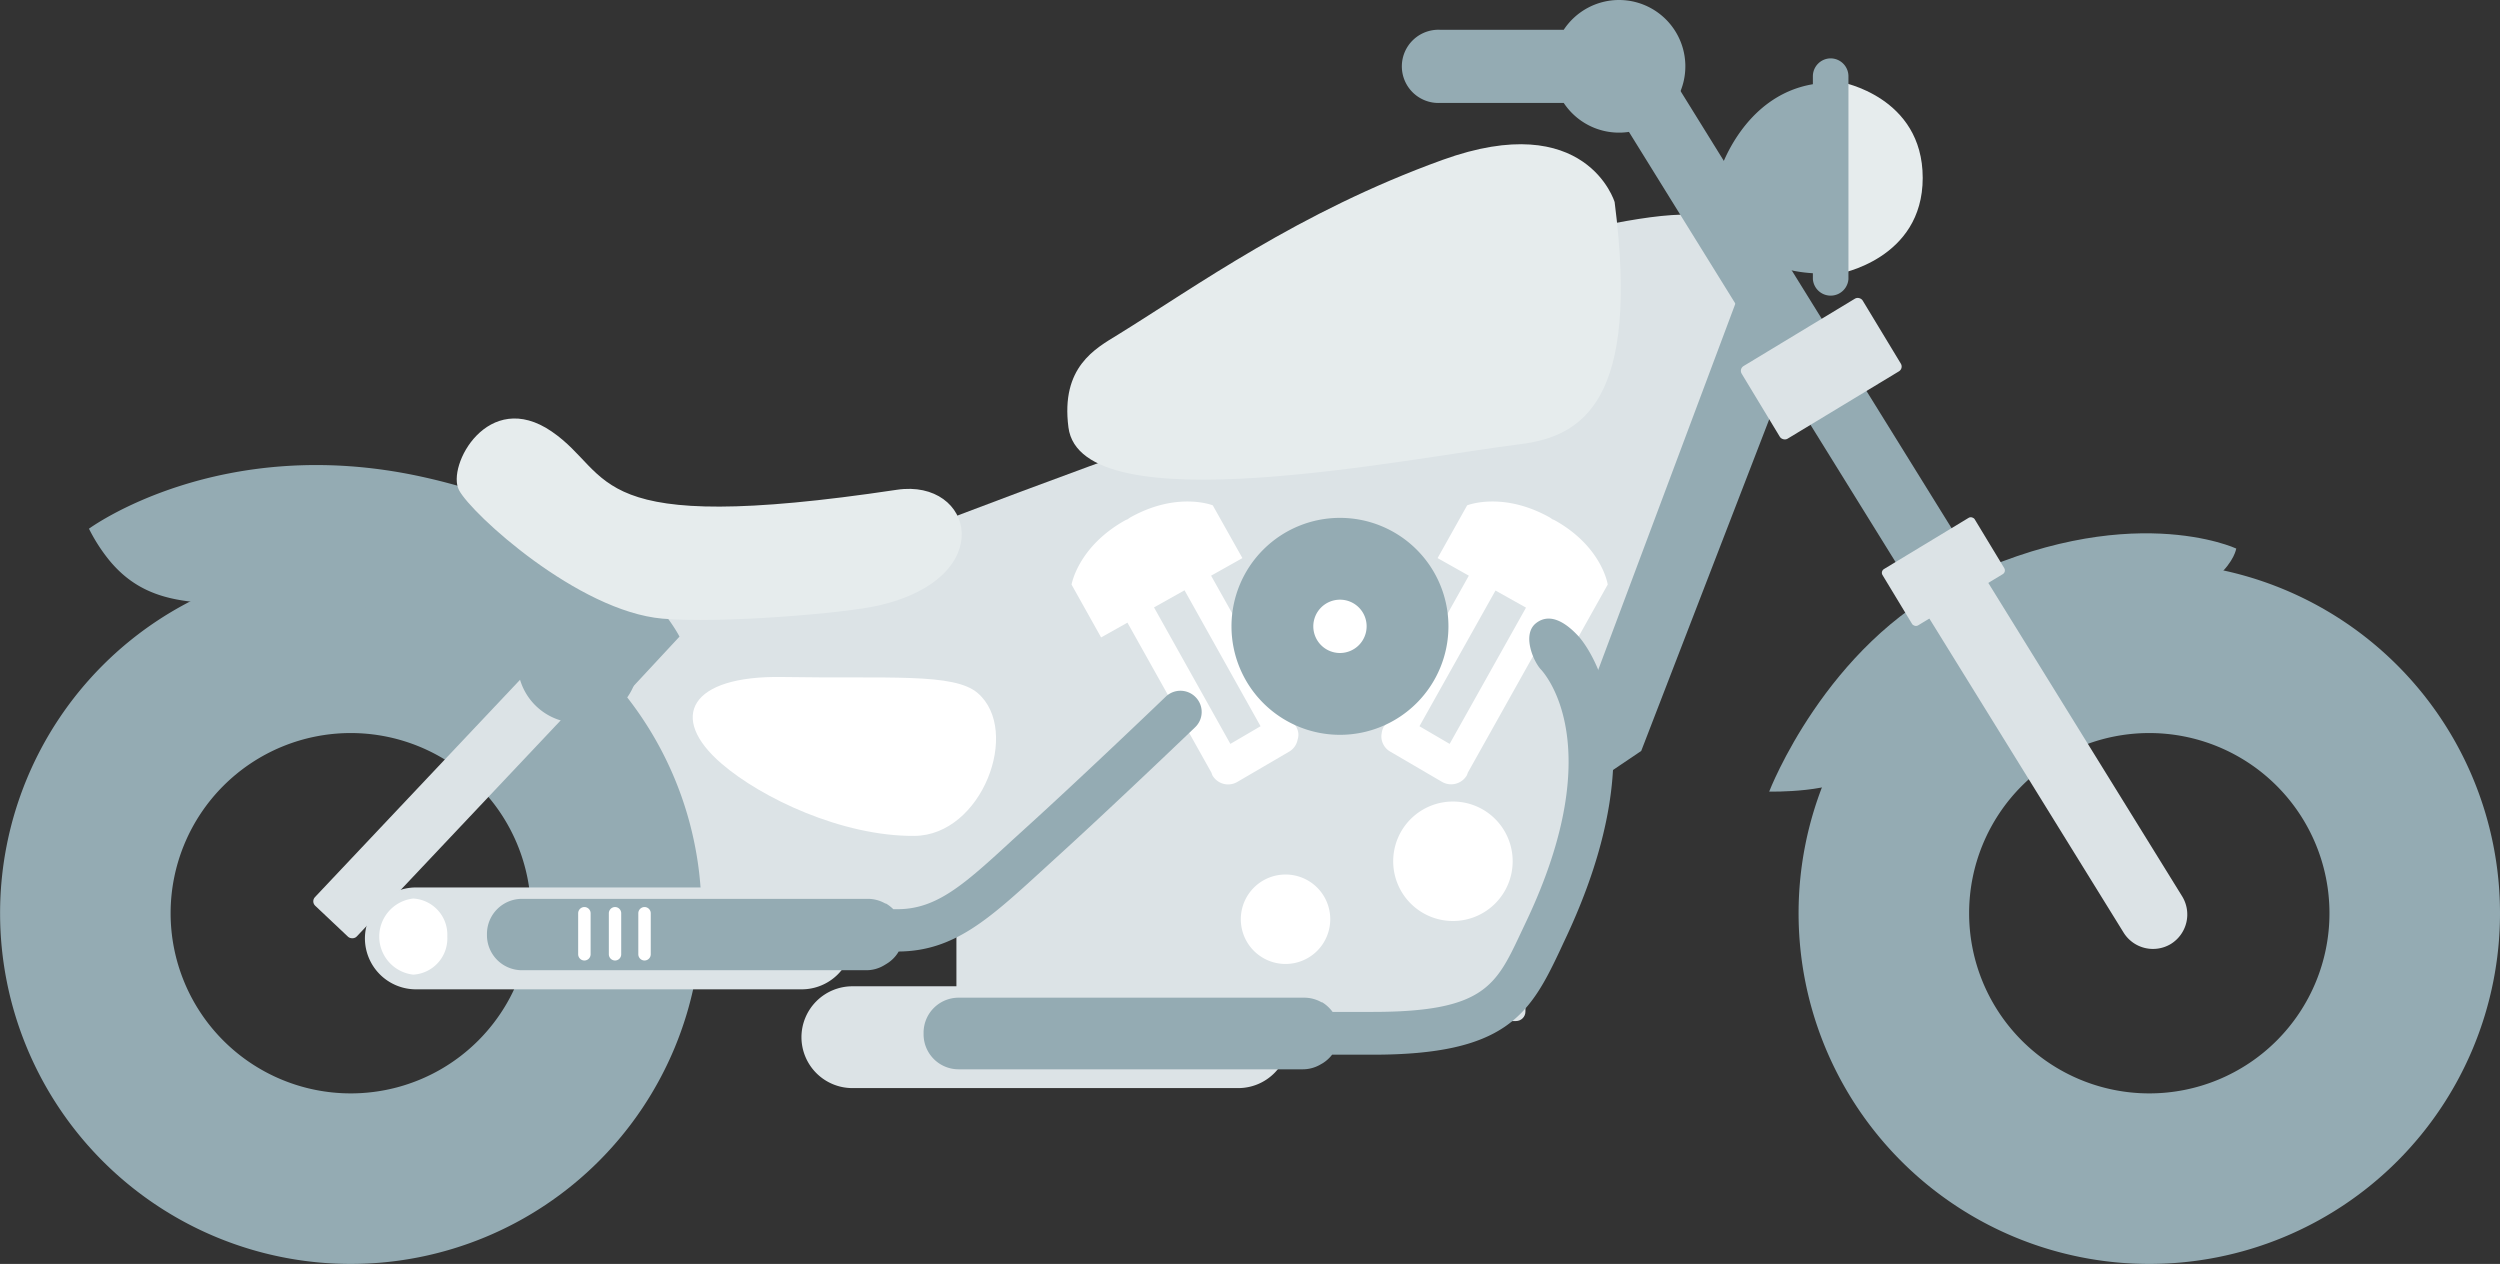 <svg xmlns="http://www.w3.org/2000/svg" viewBox="0 0 311.37 157.42"><rect x="0" y="0" width="311.37" height="157.42" fill="#333333" stroke="none"/><defs><style>.cls-1{fill:#dce3e6;}.cls-2{fill:#94abb3;}.cls-3{fill:#e6eced;}.cls-4{fill:#fff;}</style></defs><g id="Layer_2" data-name="Layer 2"><g id="Layer_1-2" data-name="Layer 1"><path class="cls-1" d="M193.06,29.45c-11.85,2.47-25.7,18.75-36.65,21.61s-50.55,18.29-50.55,18.29l-45.42,4,13.61,42.89H191.84c4.14-10,23.32-56.53,26.29-67.75C225.28,21.52,210.88,25.74,193.06,29.45Z"/><polygon class="cls-2" points="222.9 45.63 204.41 93.53 199.93 96.55 196.94 89.08 216.87 35.86 222.9 45.63"/><path class="cls-2" d="M43.68,70.06a43.68,43.68,0,1,0,43.69,43.68A43.68,43.68,0,0,0,43.68,70.06Zm0,66.12a22.44,22.44,0,1,1,22.45-22.44A22.44,22.44,0,0,1,43.68,136.18Z"/><path class="cls-2" d="M267.69,70.06a43.68,43.68,0,1,0,43.68,43.68A43.69,43.69,0,0,0,267.69,70.06Zm0,66.12a22.44,22.44,0,1,1,22.44-22.44A22.44,22.44,0,0,1,267.69,136.18Z"/><path class="cls-2" d="M220.35,98.59s7-18.25,23.25-26.16C265,62,278.52,68.32,278.52,68.32s-.9,6.35-16,8.68c-14.65,2.26-19.27,7.71-31,19.16C228.89,98.81,220.35,98.59,220.35,98.59Z"/><path class="cls-3" d="M229.25,10.22S239.47,12,239.47,22.16,229,34.1,229,34.1Z"/><path class="cls-2" d="M228,7.27a2.23,2.23,0,0,0-2.21,2.22v1c-8.72,1.47-11.57,10.8-11.57,10.8s-1,12,11.57,12.74v.72a2.22,2.22,0,0,0,4.43,0V9.49A2.23,2.23,0,0,0,228,7.27Z"/><rect class="cls-1" x="119.12" y="104.46" width="70.87" height="22.71" rx="1.18"/><path class="cls-4" d="M165.68,114.49a5.57,5.57,0,1,1-5.56-5.57A5.56,5.56,0,0,1,165.68,114.49Z"/><path class="cls-4" d="M188.4,107.26A7.44,7.44,0,1,1,181,99.83,7.43,7.43,0,0,1,188.4,107.26Z"/><path class="cls-2" d="M52.5,59.37c-25.17-5.51-41.42,6.48-41.42,6.48a21.4,21.4,0,0,0,2.52,3.92c6.93,8.44,17,3.84,33.42,6.12C65.5,78.47,76.44,88.1,76.44,88.1l3.88-4.17,4.31-4.64S77.49,64.83,52.5,59.37Z"/><path class="cls-3" d="M111.71,61c9.53-1.42,12.73,10.91-2.21,14.4-4.24,1-19.91,2.28-27,1.65-10.49-.93-23.74-13-25.33-16s3.61-12.74,11.54-7.31S72.71,66.85,111.71,61Z"/><rect class="cls-1" x="33.77" y="93.7" width="48.05" height="7.15" rx="0.76" transform="translate(-52.62 72.54) rotate(-46.66)"/><path class="cls-2" d="M79.5,82.49A7.52,7.52,0,1,1,72,75,7.51,7.51,0,0,1,79.5,82.49Z"/><path class="cls-4" d="M97.48,84.32c13.23.23,21.34-.55,24.29,2,5.43,4.66.55,17.74-7.9,17.79-9,.06-19.06-4.73-24-9C83.2,89.38,85.86,84.11,97.48,84.32Z"/><path class="cls-2" d="M207.46,8.36a4.07,4.07,0,1,0-6.92,4.29l38.43,62,6.82-4.47Z"/><path class="cls-1" d="M270.39,117.56a4.32,4.32,0,0,0,1.39-5.93L246.16,70.21,239,74.94l25.5,41.23A4.31,4.31,0,0,0,270.39,117.56Z"/><path class="cls-2" d="M201.65,0a8.26,8.26,0,0,0-6.89,3.71H179.37a4.56,4.56,0,1,0,0,9.11h15.39A8.26,8.26,0,1,0,201.65,0Z"/><rect class="cls-1" x="218.03" y="40.61" width="17.61" height="10.58" rx="0.69" transform="translate(8.99 124.05) rotate(-31.17)"/><rect class="cls-1" x="235.33" y="67.07" width="13.42" height="8.2" rx="0.54" transform="translate(-1.89 135.57) rotate(-31.17)"/><path class="cls-3" d="M201.1,25.17s-3.51-11.74-21.45-5.25S149,35.66,139.21,41.7c-2.78,1.71-7.11,4-6.14,11.52,1.56,12.23,42.25,3.83,56.21,2.11C197.17,54.36,204.26,49.87,201.1,25.17Z"/><path class="cls-4" d="M161.71,91.38a2.16,2.16,0,0,0-.29-.9c0-.06-.1-.1-.14-.16L150.84,71.7l3.9-2.19-3.69-6.57s-4.42-1.78-10.3,1.52a3.06,3.06,0,0,0-.29.21,3,3,0,0,0-.33.14c-5.88,3.29-6.67,8-6.67,8l3.68,6.58,3.28-1.84,10.47,18.7a3.21,3.21,0,0,0,.12.33,2.26,2.26,0,0,0,3.09.81l6.52-3.81a2.21,2.21,0,0,0,1-1.48A1.88,1.88,0,0,0,161.71,91.38ZM157,90.45l-3.76,2.2-9.51-17,3.8-2.13Z"/><path class="cls-4" d="M193.66,64.81a3,3,0,0,0-.33-.14,3.06,3.06,0,0,0-.29-.21c-5.89-3.3-10.31-1.52-10.31-1.52l-3.68,6.57,3.89,2.19L172.51,90.32c0,.06-.11.1-.15.16a2.3,2.3,0,0,0-.28.9,1.88,1.88,0,0,0,0,.71,2.21,2.21,0,0,0,1,1.48l6.52,3.81a2.27,2.27,0,0,0,3.09-.81,3.21,3.21,0,0,0,.12-.33l10.47-18.7,3.28,1.84,3.68-6.58S199.54,68.1,193.66,64.81ZM180.55,92.65l-3.76-2.2,9.47-16.9,3.8,2.13Z"/><path class="cls-2" d="M180.4,78a13.51,13.51,0,1,1-13.51-13.5A13.51,13.51,0,0,1,180.4,78Z"/><path class="cls-4" d="M170.21,78a3.32,3.32,0,1,1-3.32-3.31A3.31,3.31,0,0,1,170.21,78Z"/><path class="cls-1" d="M154.23,135.52H106.16a6.35,6.35,0,0,1-6.34-6.34h0a6.35,6.35,0,0,1,6.34-6.34h48.07a6.35,6.35,0,0,1,6.34,6.34h0A6.35,6.35,0,0,1,154.23,135.52Z"/><path class="cls-2" d="M196.5,79.14c-1-1.06-3.22-3.1-5.21-1.51-1.71,1.37-.37,4.62.58,5.7.09.1,8.95,9-1.89,31.67l-.61,1.29c-3.05,6.48-4.58,9.74-18.4,9.74h-5a4.52,4.52,0,0,0-1.3-1.2l-.08,0a4.31,4.31,0,0,0-2.16-.57H119.39a4.36,4.36,0,0,0-4.36,4.35v.21a4.36,4.36,0,0,0,4.36,4.36h42.87a4.34,4.34,0,0,0,2.22-.61l.28-.16a4.45,4.45,0,0,0,1.15-1.05H171c16.34,0,19.46-4.86,23.19-12.77l.59-1.27C207.29,91.11,197,79.62,196.5,79.14Z"/><path class="cls-1" d="M99.86,123.22H51.8a6.36,6.36,0,0,1-6.35-6.34h0a6.37,6.37,0,0,1,6.35-6.35H99.86a6.37,6.37,0,0,1,6.35,6.35h0A6.36,6.36,0,0,1,99.86,123.22Z"/><path class="cls-2" d="M148.93,86.85a2.64,2.64,0,0,0-3.74-.08c-.1.1-10.3,9.88-17.46,16.37l-1.67,1.52c-6,5.53-9.39,8.58-14.3,8.58h-.5a4.6,4.6,0,0,0-.92-.71l-.08,0a4.34,4.34,0,0,0-2.16-.58H65a4.36,4.36,0,0,0-4.35,4.36v.21A4.36,4.36,0,0,0,65,120.84H107.9a4.3,4.3,0,0,0,2.21-.61l.28-.17a4.32,4.32,0,0,0,1.54-1.55c6.86-.06,11.19-4,17.7-9.94l1.65-1.51c7.21-6.54,17.47-16.38,17.57-16.48A2.63,2.63,0,0,0,148.93,86.85Z"/><path class="cls-4" d="M55.71,116.65a4.51,4.51,0,0,1-4.24,4.74,4.77,4.77,0,0,1,0-9.48A4.51,4.51,0,0,1,55.71,116.65Z"/><path class="cls-4" d="M72.78,119.63h0a.78.78,0,0,0,.78-.78v-5.11a.78.78,0,0,0-.78-.77h0a.78.78,0,0,0-.77.77v5.11A.78.78,0,0,0,72.78,119.63Z"/><path class="cls-4" d="M76.6,119.63h0a.77.77,0,0,0,.77-.78v-5.11a.77.77,0,0,0-.77-.77h0a.78.78,0,0,0-.77.77v5.11A.78.78,0,0,0,76.6,119.63Z"/><path class="cls-4" d="M80.28,119.63h0a.78.78,0,0,0,.77-.78v-5.11a.78.78,0,0,0-.77-.77h0a.78.78,0,0,0-.78.77v5.11A.78.78,0,0,0,80.28,119.63Z"/></g></g></svg>